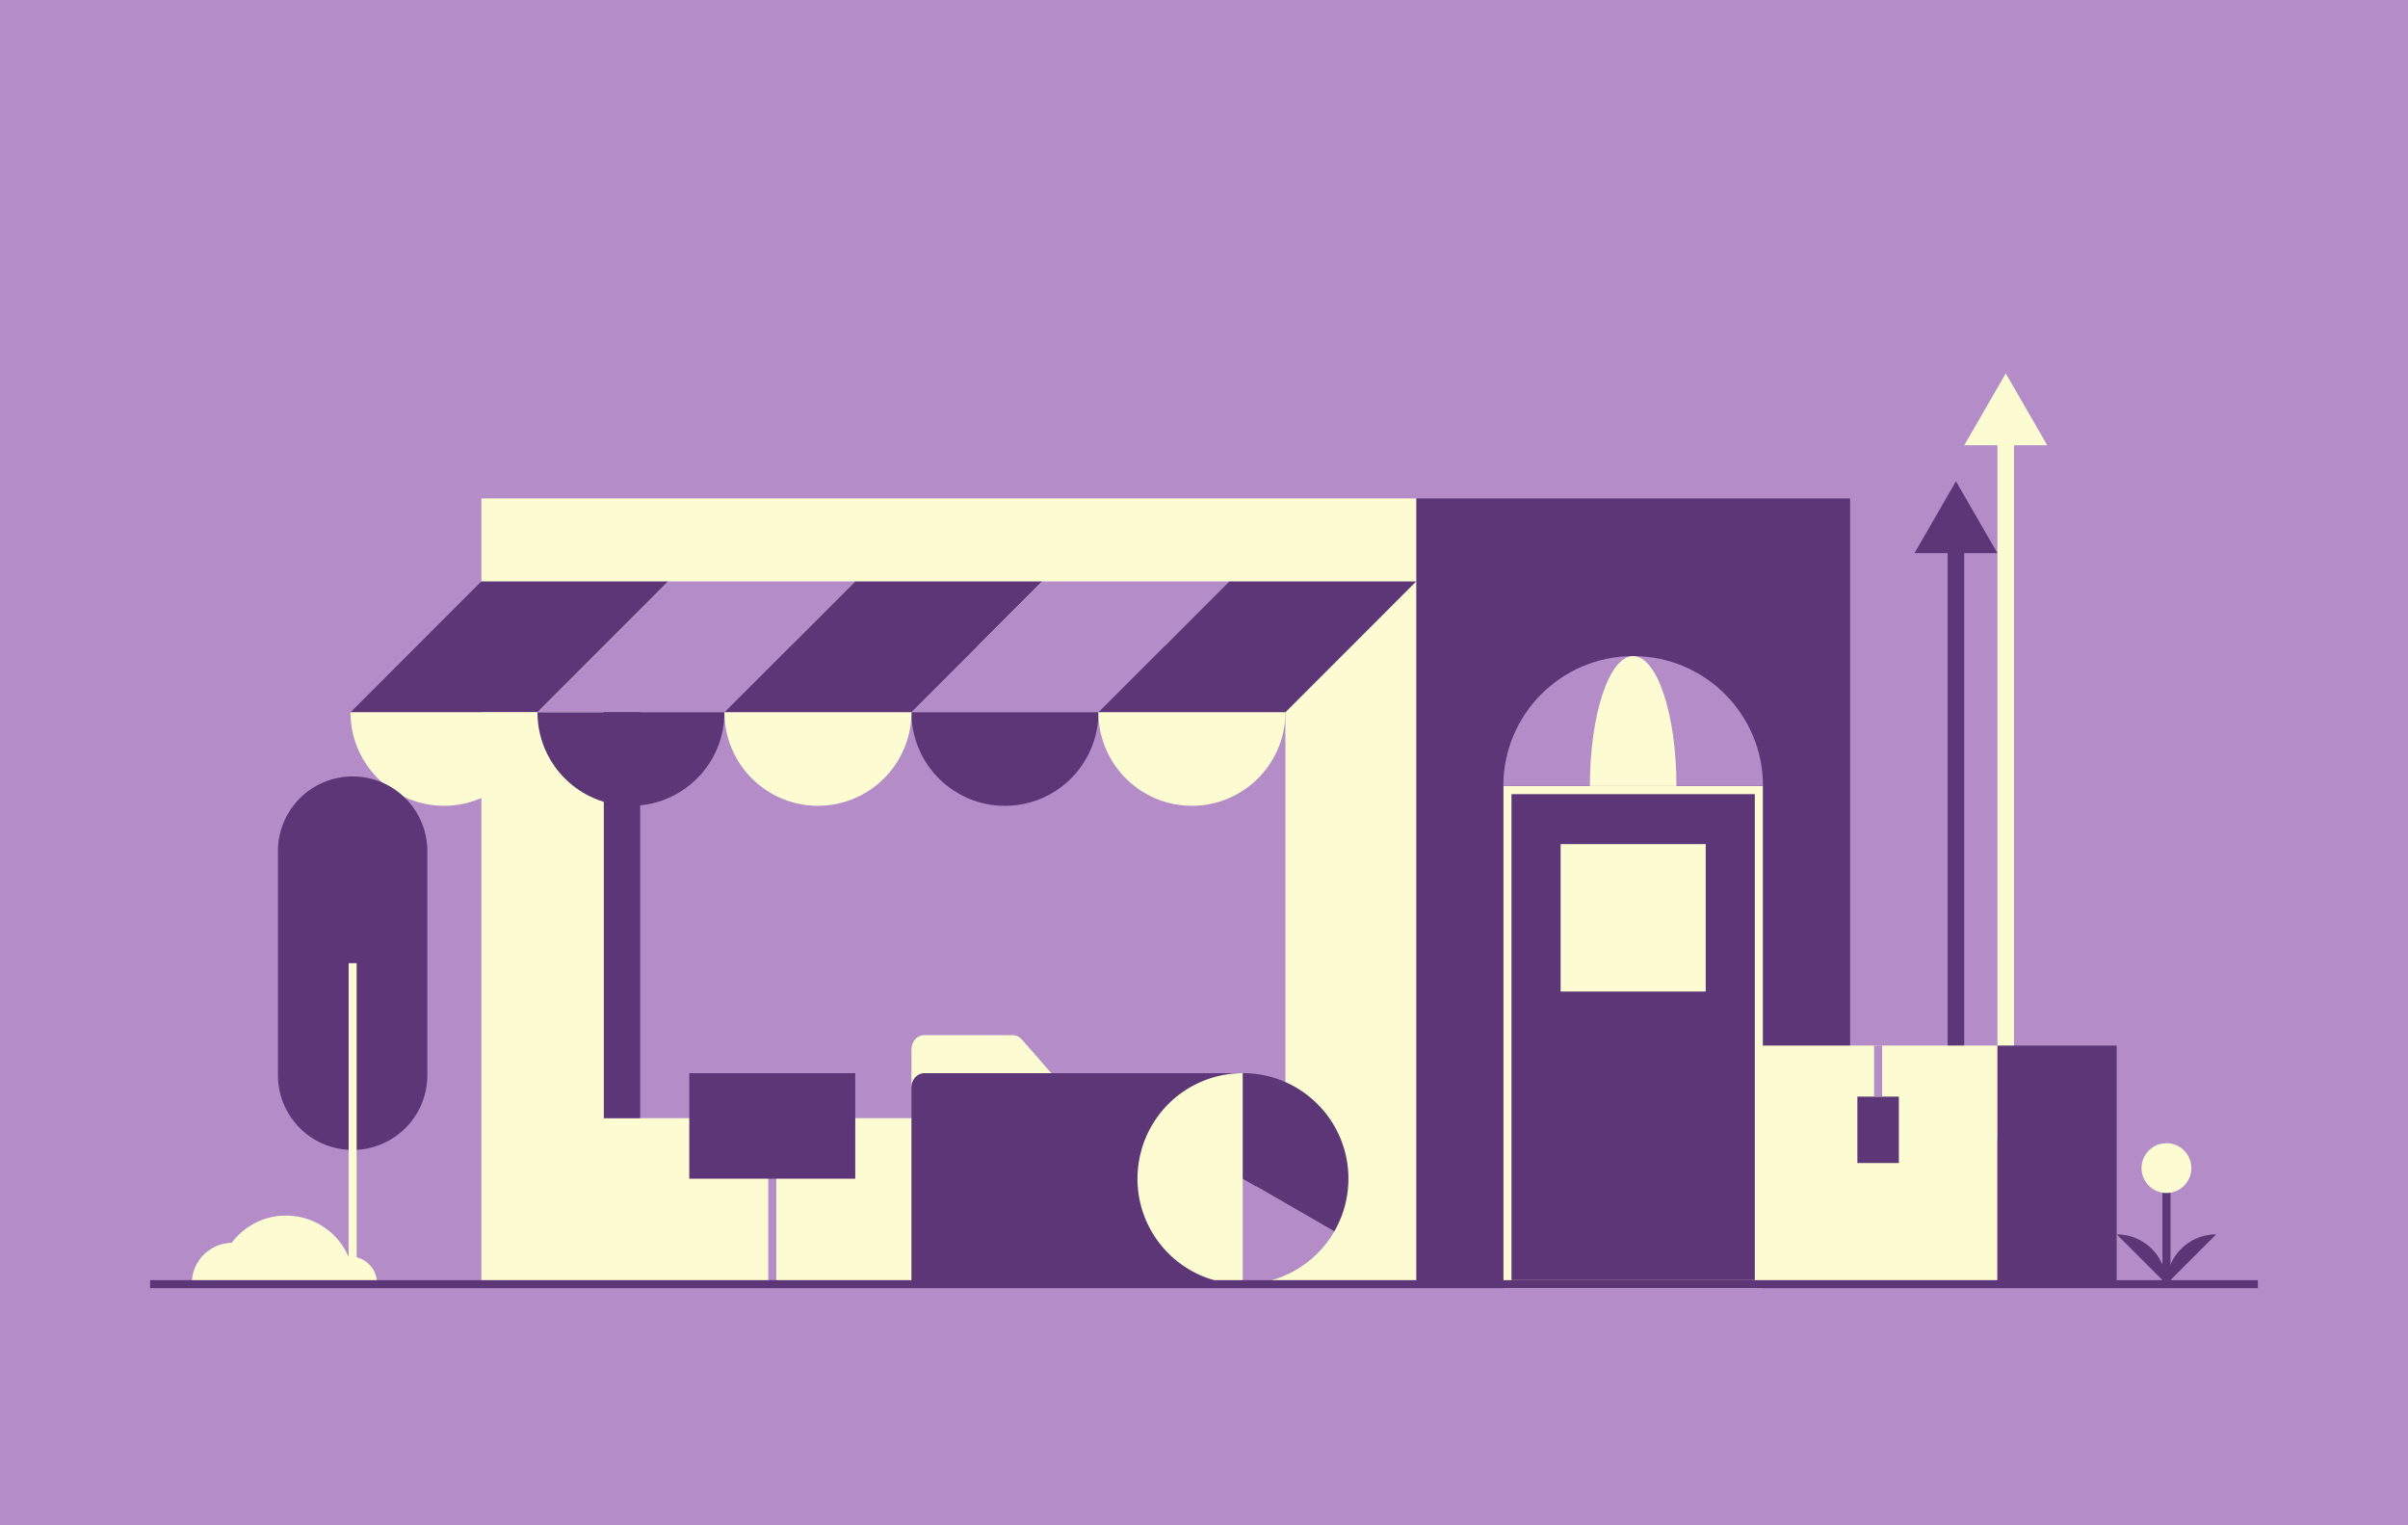 <svg xmlns="http://www.w3.org/2000/svg" width="300" height="190" viewBox="0 0 300 190">
    <g fill="none" fill-rule="evenodd">
        <path fill="#B48CC8" fill-rule="nonzero" d="M0 0h300v190H0z"/>
        <path fill="#5C3677" d="M176.435 159.96h54.061V62.087h-54.06z"/>
        <path stroke="#FCFBD2" d="M187.808 159.96h31.316V98.42h-31.316z"/>
        <path fill="#FCFBD2" d="M59.969 159.96h116.466V62.087H59.97z"/>
        <path fill="#B48CC8" d="M75.23 80.503v58.78h84.91v-58.78"/>
        <path fill="#5C3677" d="M75.23 139.283h4.524v-58.78H75.23z"/>
        <path stroke="#B48CC8" d="M96.212 144.357v15.532"/>
        <path fill="#B48CC8" d="M187.291 97.902c0-8.934 7.242-16.175 16.176-16.175 8.932 0 16.175 7.24 16.175 16.175"/>
        <path fill="#FCFBD2" d="M198.075 97.902c0-8.934 2.414-16.175 5.391-16.175 2.979 0 5.393 7.24 5.393 16.175h-10.784zM194.429 123.514h18.076v-18.372H194.43z"/>
        <path fill="#5C3677" d="M83.256 72.424L66.96 88.729H43.666L59.96 72.424z"/>
        <path fill="#B48CC8" d="M106.55 72.424L90.256 88.729H66.961l16.295-16.305z"/>
        <path fill="#5C3677" d="M129.846 72.424L113.55 88.729H90.255l16.296-16.305z"/>
        <path fill="#B48CC8" d="M153.14 72.424l-16.295 16.305h-23.294l16.294-16.305z"/>
        <path fill="#5C3677" d="M176.436 72.424L160.14 88.729h-23.294l16.295-16.305zM248.852 68.9h-10.338l5.17-8.946z"/>
        <path fill="#5C3677" d="M244.713 63.622V146l-2.068 2.068V63.622z"/>
        <path fill="#FCFBD2" d="M255.056 55.46h-10.339l5.17-8.946z"/>
        <path fill="#FCFBD2" d="M250.916 50.182v89.614l-2.068 2.068V50.182zM219.124 159.96h29.723v-29.723h-29.723z"/>
        <path fill="#5C3677" d="M248.847 159.96h14.856v-29.723h-14.856zM113.55 88.73c0 6.432 5.215 11.647 11.648 11.647 6.432 0 11.648-5.215 11.648-11.648M66.96 88.73c0 6.432 5.215 11.647 11.648 11.647s11.647-5.215 11.647-11.648M231.4 144.868h5.17v-8.27h-5.17z"/>
        <path stroke="#B48CC8" d="M233.986 136.598v-6.36"/>
        <path fill="#FCFBD2" d="M160.14 88.73c0 6.426-5.227 11.643-11.652 11.643-6.416 0-11.642-5.217-11.642-11.643h23.295zM113.55 88.73c0 6.426-5.226 11.643-11.652 11.643-6.416 0-11.643-5.217-11.643-11.643h23.296zM66.96 88.73c0 6.426-5.225 11.643-11.641 11.643-6.427 0-11.653-5.217-11.653-11.643h23.295zM34.056 159.89H23.89a5.082 5.082 0 1 1 10.166 0M46.983 159.89h-6.778a3.387 3.387 0 0 1 3.389-3.388h.034a3.385 3.385 0 0 1 3.355 3.388"/>
        <path fill="#FCFBD2" d="M44.109 159.89H27.165a8.39 8.39 0 0 1 1.533-4.846 8.41 8.41 0 0 1 6.94-3.626 8.464 8.464 0 0 1 7.76 5.084 8.372 8.372 0 0 1 .71 3.388"/>
        <path stroke="#5C3677" d="M269.907 145.968v13.992"/>
        <path fill="#5C3677" d="M269.907 159.96a6.204 6.204 0 0 1 6.203-6.203M269.907 159.96a6.204 6.204 0 0 0-6.203-6.203"/>
        <path fill="#FCFBD2" d="M273.008 145.502a3.102 3.102 0 1 0-6.204 0 3.102 3.102 0 0 0 6.204 0"/>
        <path fill="#5C3677" d="M85.874 146.82h20.677V133.68H85.874zM154.853 133.679H115.21c-.916 0-1.66.744-1.66 1.66v24.621h42.964v-24.62a1.66 1.66 0 0 0-1.66-1.661"/>
        <path fill="#FCFBD2" d="M130.976 133.679h-15.873c-.859 0-1.552.797-1.552 1.776v-4.734c0-.981.696-1.776 1.552-1.776h11.09c.415 0 .808.187 1.1.521l3.683 4.213z"/>
        <path fill="#B48CC8" d="M166.232 153.396c-.559.97-1.251 1.88-2.09 2.719a13.112 13.112 0 0 1-9.293 3.846v-13.14l11.383 6.575z"/>
        <path fill="#FCFBD2" d="M154.85 133.68v26.28c-3.36 0-6.731-1.282-9.295-3.846a13.132 13.132 0 0 1-3.392-12.695c.29-1.106.725-2.171 1.314-3.174a12.97 12.97 0 0 1 2.078-2.72 13.13 13.13 0 0 1 9.294-3.845"/>
        <path fill="#5C3677" d="M167.546 150.22a13.1 13.1 0 0 1-1.314 3.17l-7.586-4.38-3.793-2.19V133.68c3.364 0 6.719 1.279 9.286 3.847v.007c.35.343.674.701.972 1.078a13.125 13.125 0 0 1 2.435 11.608M34.629 106.022v27.913a9.304 9.304 0 0 0 9.304 9.305 9.304 9.304 0 0 0 9.305-9.305v-27.913a9.304 9.304 0 0 0-9.305-9.305 9.304 9.304 0 0 0-9.304 9.305"/>
        <path stroke="#FCFBD2" d="M43.933 159.96v-39.982"/>
        <path stroke="#5C3677" d="M281.298 159.96H18.702"/>
    </g>
</svg>
